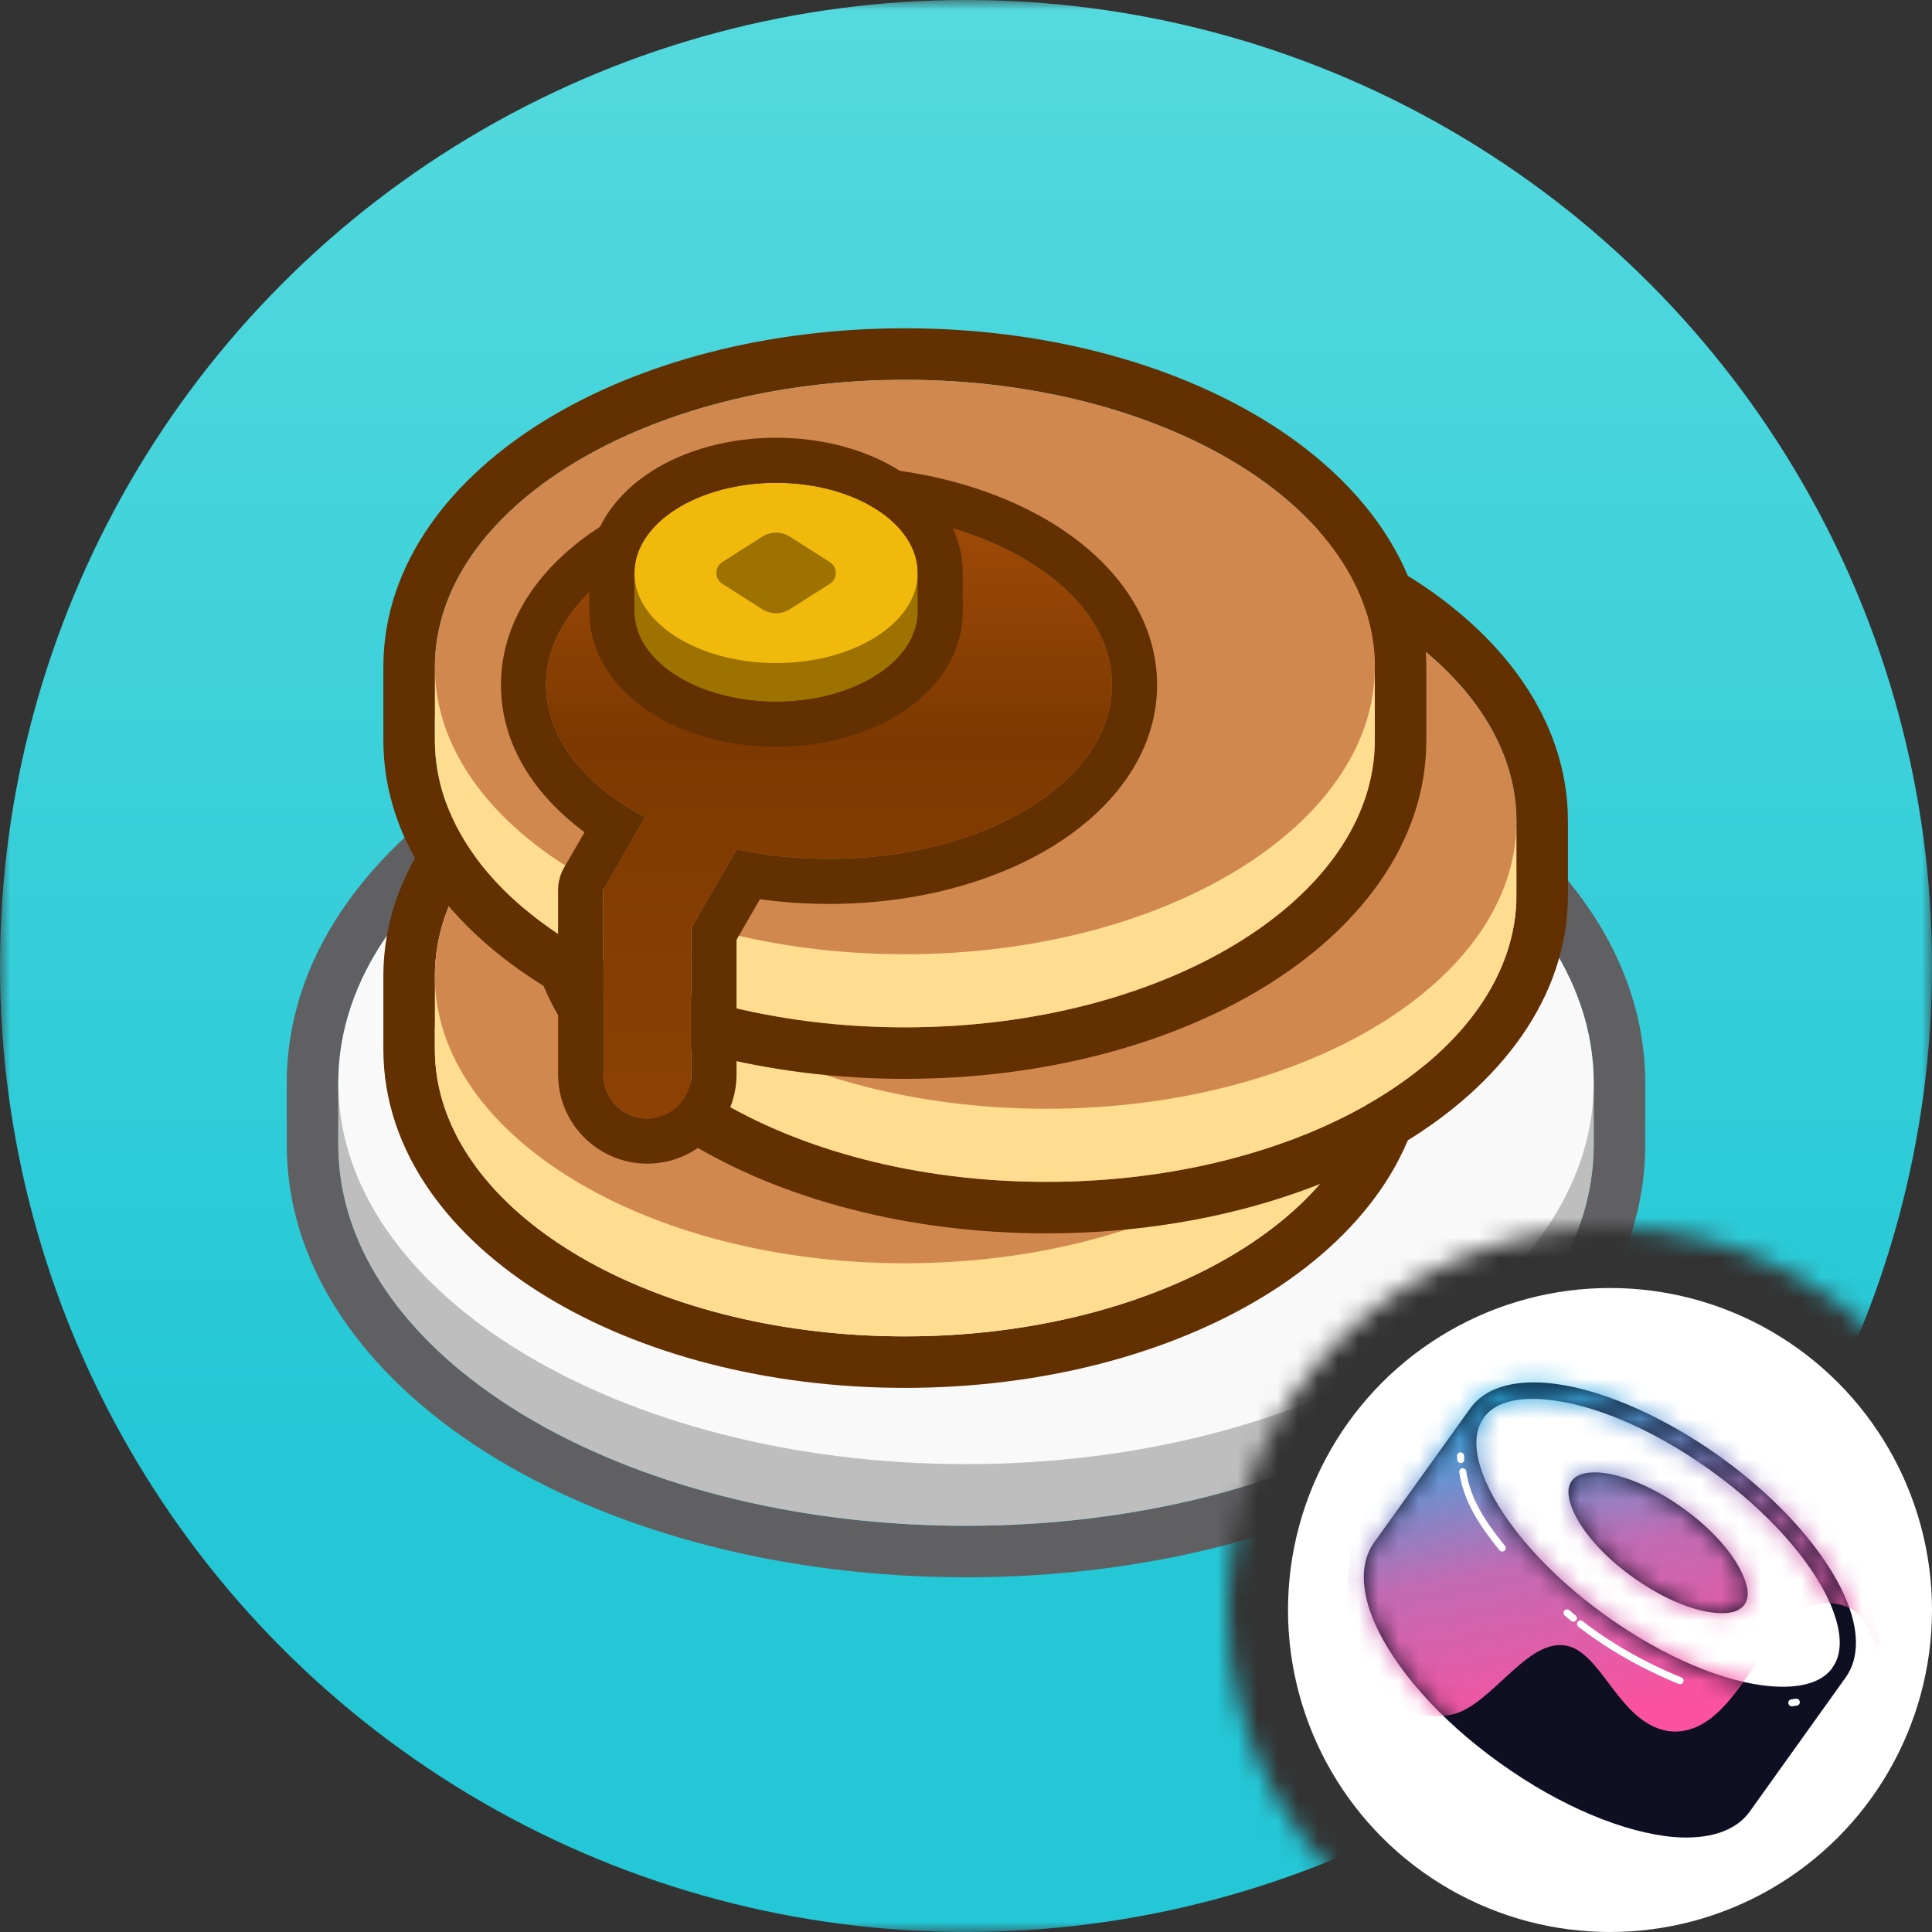 <svg xmlns="http://www.w3.org/2000/svg" width="96" height="96" fill="none" viewBox="0 0 96 96"><rect x="0" y="0" width="96" height="96" fill="#333333" stroke="none"/><mask id="mask0" width="96" height="96" x="0" y="0" mask-type="alpha" maskUnits="userSpaceOnUse"><path fill="#C4C4C4" fill-rule="evenodd" d="M96 0H0V96H69.749C64.487 92.621 61 86.718 61 80C61 69.507 69.507 61 80 61C86.718 61 92.621 64.487 96 69.749V0Z" clip-rule="evenodd"/></mask><g mask="url(#mask0)"><circle cx="48" cy="48" r="48" fill="url(#paint0_linear)"/><path fill="#606063" fill-rule="evenodd" d="M16.822 53.274C16.813 53.453 16.809 53.633 16.809 53.813C16.809 54.496 16.869 55.17 16.985 55.833H16.809V56.878C16.809 57.388 16.842 57.893 16.908 58.392C18.178 68.143 31.614 75.816 48 75.816C64.386 75.816 77.822 68.143 79.092 58.392C79.158 57.893 79.191 57.388 79.191 56.878V55.833H79.016C79.131 55.17 79.191 54.496 79.191 53.813C79.191 53.633 79.187 53.453 79.178 53.274C78.708 43.064 64.929 34.876 48 34.876C31.071 34.876 17.292 43.064 16.822 53.274ZM14.26 53.274C14.492 47.045 18.725 41.812 24.617 38.235C30.724 34.526 38.998 32.316 48 32.316C57.002 32.316 65.276 34.526 71.383 38.235C77.275 41.812 81.508 47.045 81.74 53.274H81.75V56.878C81.75 63.344 77.444 68.776 71.383 72.457C65.276 76.165 57.002 78.375 48 78.375C38.998 78.375 30.724 76.165 24.617 72.457C18.556 68.776 14.25 63.344 14.25 56.878V53.274H14.26Z" clip-rule="evenodd"/><path fill="#BEBEBE" d="M79.191 56.878C79.191 67.337 65.226 75.816 48 75.816C30.774 75.816 16.809 67.337 16.809 56.878V53.88H79.191V56.878Z"/><path fill="#FAF9FA" d="M79.191 53.813C79.191 64.273 65.226 72.751 48 72.751C30.774 72.751 16.809 64.273 16.809 53.813C16.809 43.354 30.774 34.876 48 34.876C65.226 34.876 79.191 43.354 79.191 53.813Z"/><path fill="#633001" fill-rule="evenodd" d="M21.608 48.464C21.608 48.475 21.608 48.487 21.608 48.499C21.608 49.36 21.733 50.204 21.972 51.023H21.608V52.132C21.608 52.621 21.648 53.105 21.727 53.582C22.916 60.783 32.864 66.403 44.961 66.403C57.057 66.403 67.005 60.783 68.195 53.582C68.273 53.105 68.314 52.621 68.314 52.132V51.023H67.95C68.183 50.226 68.307 49.406 68.314 48.569C68.314 48.546 68.314 48.523 68.314 48.499C68.314 48.487 68.314 48.475 68.314 48.464C68.282 40.598 57.839 34.228 44.961 34.228C32.083 34.228 21.64 40.598 21.608 48.464ZM19.049 48.464H19.049V52.132C19.049 57.302 22.467 61.568 27.113 64.407C31.803 67.273 38.12 68.963 44.961 68.963C51.802 68.963 58.118 67.273 62.808 64.407C67.454 61.568 70.873 57.302 70.873 52.132V48.579C70.873 48.552 70.873 48.526 70.873 48.499C70.873 43.329 67.455 39.063 62.809 36.224C58.119 33.358 51.802 31.668 44.961 31.668C38.12 31.668 31.803 33.358 27.113 36.224C22.478 39.057 19.065 43.31 19.049 48.464Z" clip-rule="evenodd"/><path fill="#FEDC90" d="M68.314 52.132C68.314 60.014 57.858 66.403 44.961 66.403C32.063 66.403 21.608 60.014 21.608 52.132V48.783H68.314V52.132Z"/><path fill="#D1884F" d="M68.314 48.499C68.314 56.381 57.858 62.771 44.961 62.771C32.063 62.771 21.608 56.381 21.608 48.499C21.608 40.617 32.063 34.227 44.961 34.227C57.858 34.227 68.314 40.617 68.314 48.499Z"/><path fill="#633001" fill-rule="evenodd" d="M28.646 40.786C28.646 40.797 28.646 40.809 28.646 40.821C28.646 41.682 28.771 42.526 29.01 43.345H28.646V44.454C28.646 44.944 28.686 45.427 28.765 45.904C29.954 53.105 39.902 58.725 51.999 58.725C64.095 58.725 74.043 53.105 75.233 45.904C75.311 45.427 75.352 44.944 75.352 44.454V43.345H74.988C75.221 42.548 75.345 41.728 75.352 40.892C75.352 40.868 75.352 40.845 75.352 40.821C75.352 40.809 75.352 40.797 75.352 40.786C75.32 32.92 64.877 26.55 51.999 26.55C39.121 26.55 28.677 32.92 28.646 40.786ZM26.087 40.786H26.087V44.454C26.087 49.624 29.505 53.89 34.151 56.729C38.841 59.595 45.158 61.285 51.999 61.285C58.84 61.285 65.156 59.595 69.846 56.729C74.492 53.89 77.911 49.624 77.911 44.454V40.901C77.911 40.874 77.911 40.848 77.911 40.821C77.911 35.651 74.493 31.385 69.847 28.546C65.157 25.68 58.84 23.99 51.999 23.99C45.158 23.99 38.841 25.68 34.151 28.546C29.516 31.379 26.102 35.632 26.087 40.786Z" clip-rule="evenodd"/><path fill="#FEDC90" d="M75.352 44.454C75.352 52.336 64.896 58.726 51.999 58.726C39.101 58.726 28.646 52.336 28.646 44.454V41.106H75.352V44.454Z"/><path fill="#D1884F" d="M75.352 40.821C75.352 48.703 64.896 55.093 51.999 55.093C39.101 55.093 28.646 48.703 28.646 40.821C28.646 32.939 39.101 26.55 51.999 26.55C64.896 26.55 75.352 32.939 75.352 40.821Z"/><path fill="#633001" fill-rule="evenodd" d="M21.608 33.108C21.608 33.12 21.608 33.132 21.608 33.143C21.608 34.005 21.733 34.848 21.972 35.667H21.608V36.776C21.608 37.266 21.648 37.749 21.727 38.226C22.916 45.427 32.864 51.048 44.961 51.048C57.057 51.048 67.005 45.427 68.195 38.226C68.273 37.749 68.314 37.266 68.314 36.776V35.667H67.95C68.183 34.87 68.307 34.05 68.314 33.214C68.314 33.19 68.314 33.167 68.314 33.143C68.314 33.132 68.314 33.12 68.314 33.108C68.282 25.242 57.839 18.872 44.961 18.872C32.083 18.872 21.64 25.242 21.608 33.108ZM19.049 33.108H19.049V36.776C19.049 41.946 22.467 46.212 27.113 49.051C31.803 51.918 38.12 53.607 44.961 53.607C51.802 53.607 58.118 51.918 62.808 49.051C67.454 46.212 70.873 41.946 70.873 36.776V33.223C70.873 33.197 70.873 33.17 70.873 33.143C70.873 27.973 67.455 23.707 62.809 20.868C58.119 18.002 51.802 16.312 44.961 16.312C38.12 16.312 31.803 18.002 27.113 20.868C22.478 23.701 19.065 27.954 19.049 33.108Z" clip-rule="evenodd"/><path fill="#FEDC90" d="M68.314 36.776C68.314 44.658 57.858 51.048 44.961 51.048C32.063 51.048 21.608 44.658 21.608 36.776V33.428H68.314V36.776Z"/><path fill="#D1884F" d="M68.314 33.143C68.314 41.025 57.858 47.415 44.961 47.415C32.063 47.415 21.608 41.025 21.608 33.143C21.608 25.261 32.063 18.872 44.961 18.872C57.858 18.872 68.314 25.261 68.314 33.143Z"/><path fill="url(#paint1_linear)" fill-rule="evenodd" d="M27.132 34.031C27.132 36.663 29.044 39.02 32.061 40.605L29.971 44.225L29.971 44.226H29.971V53.388C29.971 54.599 30.953 55.581 32.164 55.581C33.376 55.581 34.358 54.599 34.358 53.388V46.101L36.606 42.206C38.044 42.511 39.588 42.677 41.194 42.677C48.96 42.677 55.256 38.806 55.256 34.031C55.256 29.256 48.96 25.386 41.194 25.386C33.428 25.386 27.132 29.256 27.132 34.031Z" clip-rule="evenodd"/><path fill="#633001" fill-rule="evenodd" d="M32.06 40.605C31.726 40.43 31.406 40.245 31.1 40.051C28.644 38.494 27.132 36.371 27.132 34.031C27.132 29.256 33.428 25.386 41.194 25.386C48.96 25.386 55.256 29.256 55.256 34.031C55.256 38.806 48.96 42.677 41.194 42.677C39.587 42.677 38.044 42.511 36.606 42.206L34.358 46.101V53.388C34.358 54.599 33.376 55.581 32.164 55.581C30.953 55.581 29.971 54.599 29.971 53.388V44.226L32.06 40.605ZM27.731 44.264V53.388C27.731 55.836 29.716 57.821 32.164 57.821C34.612 57.821 36.597 55.836 36.597 53.388V46.701L37.763 44.681C38.871 44.836 40.019 44.916 41.194 44.916C45.423 44.916 49.358 43.867 52.31 42.052C55.225 40.26 57.495 37.487 57.495 34.031C57.495 30.575 55.225 27.802 52.31 26.01C49.358 24.196 45.423 23.146 41.194 23.146C36.965 23.146 33.029 24.196 30.078 26.01C27.163 27.802 24.892 30.575 24.892 34.031C24.892 37.065 26.63 39.562 29.044 41.352L28.047 43.079C27.952 43.238 27.876 43.41 27.822 43.592C27.757 43.813 27.727 44.04 27.731 44.264Z" clip-rule="evenodd"/><path fill="#9E7200" d="M31.525 30.389C31.525 32.862 34.676 34.867 38.563 34.867C42.45 34.867 45.601 32.862 45.601 30.389C45.601 27.915 42.45 25.91 38.563 25.91C34.676 25.91 31.525 27.915 31.525 30.389Z"/><path fill="#9E7200" d="M31.525 28.469H45.601V30.389H31.525V28.469Z"/><path fill="#F0B90B" d="M31.525 28.469C31.525 30.943 34.676 32.948 38.563 32.948C42.45 32.948 45.601 30.943 45.601 28.469C45.601 25.996 42.45 23.99 38.563 23.99C34.676 23.99 31.525 25.996 31.525 28.469Z"/><path fill="#9E7200" d="M35.892 27.929L37.876 26.667C38.295 26.4 38.831 26.4 39.25 26.667L41.234 27.929C41.629 28.181 41.629 28.758 41.234 29.009L39.25 30.271C38.831 30.538 38.295 30.538 37.876 30.271L35.892 29.009C35.497 28.758 35.497 28.181 35.892 27.929Z"/><path fill="#633001" fill-rule="evenodd" d="M32.384 23.413C34.069 22.341 36.259 21.751 38.563 21.751C40.866 21.751 43.057 22.341 44.742 23.413C46.4 24.468 47.84 26.201 47.84 28.469V30.389C47.84 32.657 46.4 34.39 44.742 35.445C43.057 36.517 40.866 37.107 38.563 37.107C36.259 37.107 34.069 36.517 32.384 35.445C30.726 34.39 29.285 32.657 29.285 30.389V28.469C29.285 26.201 30.726 24.468 32.384 23.413ZM38.563 23.99C34.676 23.99 31.525 25.996 31.525 28.469V30.389C31.525 32.862 34.676 34.867 38.563 34.867C42.45 34.867 45.601 32.862 45.601 30.389V28.469C45.601 25.996 42.45 23.99 38.563 23.99Z" clip-rule="evenodd"/></g><circle cx="80" cy="80" r="16" fill="#fff"/><path fill="#fff" fill-rule="evenodd" d="M92.03 83.579L87.244 90.25C86.491 91.309 85.031 91.819 83.132 91.663C80.683 91.461 77.436 90.167 74.324 87.934C71.212 85.701 68.943 83.041 67.954 80.788C67.201 79.042 67.213 77.501 67.977 76.44L72.751 69.769C73.515 68.71 74.976 68.2 76.863 68.356C79.312 68.558 82.57 69.853 85.682 72.086C88.794 74.318 91.064 76.978 92.041 79.231C92.805 80.977 92.783 82.519 92.03 83.579ZM74.032 70.686C74.526 70.001 75.515 69.823 76.74 69.924C78.975 70.109 81.919 71.326 84.761 73.364C87.604 75.401 89.704 77.802 90.603 79.858C91.086 80.985 91.243 81.978 90.749 82.663L91.39 83.12L90.749 82.663L85.963 89.334C85.48 90.018 84.492 90.197 83.267 90.095C81.031 89.912 78.076 88.693 75.234 86.656C72.392 84.618 70.291 82.217 69.403 80.162C68.909 79.034 68.763 78.041 69.257 77.357L74.032 70.686Z" clip-rule="evenodd"/><path fill="#fff" fill-rule="evenodd" d="M73.401 70.376C74.962 68.197 80.254 69.316 85.219 72.872C90.185 76.43 92.949 81.089 91.387 83.269L86.612 89.94C85.051 92.12 79.748 91.001 74.782 87.443C69.817 83.885 67.053 79.227 68.615 77.047L73.401 70.376Z" clip-rule="evenodd"/><path fill="#0E0F23" fill-rule="evenodd" d="M73.058 69.977C73.753 69.005 75.096 68.576 76.833 68.715C79.23 68.912 82.402 70.197 85.459 72.374C88.504 74.562 90.738 77.167 91.688 79.367C92.382 80.965 92.406 82.377 91.711 83.35L86.941 90.019C86.246 90.992 84.891 91.42 83.166 91.281C80.77 91.073 77.586 89.799 74.541 87.611C71.484 85.434 69.261 82.829 68.3 80.629C67.605 79.031 67.582 77.619 68.277 76.646L73.058 69.977ZM91.051 82.875V82.864C91.607 82.1 91.491 80.965 90.947 79.691C90.032 77.596 87.89 75.129 84.972 73.045C82.066 70.961 79.044 69.722 76.763 69.537C75.374 69.421 74.274 69.676 73.719 70.452L73.695 70.498C73.174 71.274 73.29 72.374 73.834 73.624C74.749 75.731 76.891 78.198 79.797 80.282C82.703 82.366 85.725 83.605 88.006 83.79C89.372 83.894 90.449 83.651 91.016 82.922L91.051 82.864V82.875ZM83.618 74.933C85.077 75.975 86.153 77.213 86.605 78.267C86.871 78.858 86.941 79.379 86.674 79.738C86.42 80.097 85.899 80.201 85.262 80.143C84.116 80.05 82.611 79.425 81.152 78.383C79.693 77.341 78.616 76.114 78.164 75.06C77.91 74.469 77.84 73.948 78.095 73.59C78.35 73.231 78.871 73.126 79.519 73.173C80.654 73.277 82.171 73.891 83.618 74.933Z" clip-rule="evenodd"/><mask id="mask1" width="26" height="24" x="67" y="68" mask-type="alpha" maskUnits="userSpaceOnUse"><path fill="#0E0F23" fill-rule="evenodd" d="M73.058 69.977C73.753 69.005 75.096 68.576 76.833 68.715C79.23 68.912 82.402 70.197 85.459 72.374C88.504 74.562 90.738 77.167 91.688 79.367C92.382 80.965 92.406 82.377 91.711 83.35L86.941 90.019C86.246 90.992 84.891 91.42 83.166 91.281C80.77 91.073 77.586 89.799 74.541 87.611C71.484 85.434 69.261 82.829 68.3 80.629C67.605 79.031 67.582 77.619 68.277 76.646L73.058 69.977ZM91.051 82.875V82.864C91.607 82.1 91.491 80.965 90.947 79.691C90.032 77.596 87.89 75.129 84.972 73.045C82.066 70.961 79.044 69.722 76.763 69.537C75.374 69.421 74.274 69.676 73.719 70.452L73.695 70.498C73.174 71.274 73.29 72.374 73.834 73.624C74.749 75.731 76.891 78.198 79.797 80.282C82.703 82.366 85.725 83.605 88.006 83.79C89.372 83.894 90.449 83.651 91.016 82.922L91.051 82.864V82.875ZM83.618 74.933C85.077 75.975 86.153 77.213 86.605 78.267C86.871 78.858 86.941 79.379 86.674 79.738C86.42 80.097 85.899 80.201 85.262 80.143C84.116 80.05 82.611 79.425 81.152 78.383C79.693 77.341 78.616 76.114 78.164 75.06C77.91 74.469 77.84 73.948 78.095 73.59C78.35 73.231 78.871 73.126 79.519 73.173C80.654 73.277 82.171 73.891 83.618 74.933Z" clip-rule="evenodd"/></mask><g mask="url(#mask1)"><path fill="url(#paint2_linear)" fill-rule="evenodd" d="M66.752 83.078C66.879 83.078 67.087 83.379 67.203 83.462C67.608 83.764 68.014 84.066 68.43 84.313C69.646 85.055 70.908 85.466 72.159 85.192C74.127 84.752 75.91 81.32 77.89 81.787C79.001 82.034 79.789 83.599 80.761 84.67C81.687 85.741 82.706 86.208 83.737 85.988C86.805 85.384 87.963 79.343 91.077 79.672C93.659 79.947 92.652 83.05 95.13 84.148C95.153 84.176 101.115 78.931 101.162 78.024C101.335 74.537 98.024 33.453 98.175 33.453L68.639 44.301L66.752 83.078Z" clip-rule="evenodd"/></g><path fill="#fff" fill-rule="evenodd" d="M72.566 72.169C72.662 72.165 72.743 72.239 72.747 72.335C72.75 72.394 72.753 72.452 72.758 72.511C72.765 72.606 72.694 72.69 72.598 72.697C72.503 72.705 72.419 72.634 72.412 72.538C72.407 72.475 72.403 72.412 72.4 72.349C72.396 72.254 72.471 72.173 72.566 72.169ZM72.657 72.96C72.752 72.946 72.841 73.011 72.855 73.106C73.062 74.475 73.777 75.573 74.779 76.812C74.839 76.887 74.827 76.996 74.753 77.056C74.678 77.117 74.569 77.105 74.508 77.03C73.49 75.77 72.732 74.615 72.512 73.158C72.497 73.063 72.563 72.975 72.657 72.96ZM77.734 80.03C77.797 79.957 77.906 79.949 77.979 80.012C78.025 80.051 78.071 80.09 78.117 80.129C78.173 80.178 78.231 80.226 78.289 80.274C78.363 80.335 78.373 80.445 78.312 80.519C78.251 80.592 78.142 80.603 78.068 80.542C78.008 80.493 77.95 80.443 77.891 80.394C77.845 80.355 77.799 80.315 77.753 80.275C77.68 80.212 77.672 80.103 77.734 80.03ZM78.398 80.587C78.457 80.511 78.566 80.498 78.641 80.557C80.073 81.673 81.815 82.651 83.547 83.351C83.636 83.387 83.678 83.488 83.643 83.577C83.607 83.666 83.505 83.709 83.416 83.673C81.659 82.962 79.887 81.969 78.428 80.831C78.352 80.772 78.339 80.663 78.398 80.587ZM89.43 84.553C89.445 84.647 89.38 84.737 89.285 84.752C89.209 84.764 89.131 84.775 89.052 84.784C88.957 84.794 88.871 84.725 88.86 84.63C88.849 84.535 88.918 84.449 89.013 84.438C89.087 84.43 89.16 84.42 89.23 84.409C89.325 84.394 89.414 84.458 89.43 84.553Z" clip-rule="evenodd"/><defs><linearGradient id="paint0_linear" x1="48" x2="48" y1="0" y2="96" gradientUnits="userSpaceOnUse"><stop stop-color="#54DADE"/><stop offset=".762" stop-color="#24C7D6"/></linearGradient><linearGradient id="paint1_linear" x1="41.346" x2="41.346" y1="25.675" y2="55.354" gradientUnits="userSpaceOnUse"><stop stop-color="#9F4A08"/><stop offset=".37" stop-color="#7D3900"/><stop offset="1" stop-color="#8D4104"/></linearGradient><linearGradient id="paint2_linear" x1="77.311" x2="80.542" y1="68.66" y2="84.927" gradientUnits="userSpaceOnUse"><stop stop-color="#27B0E6"/><stop offset=".52" stop-color="#C26BB3"/><stop offset="1" stop-color="#FA52A0"/></linearGradient></defs></svg>